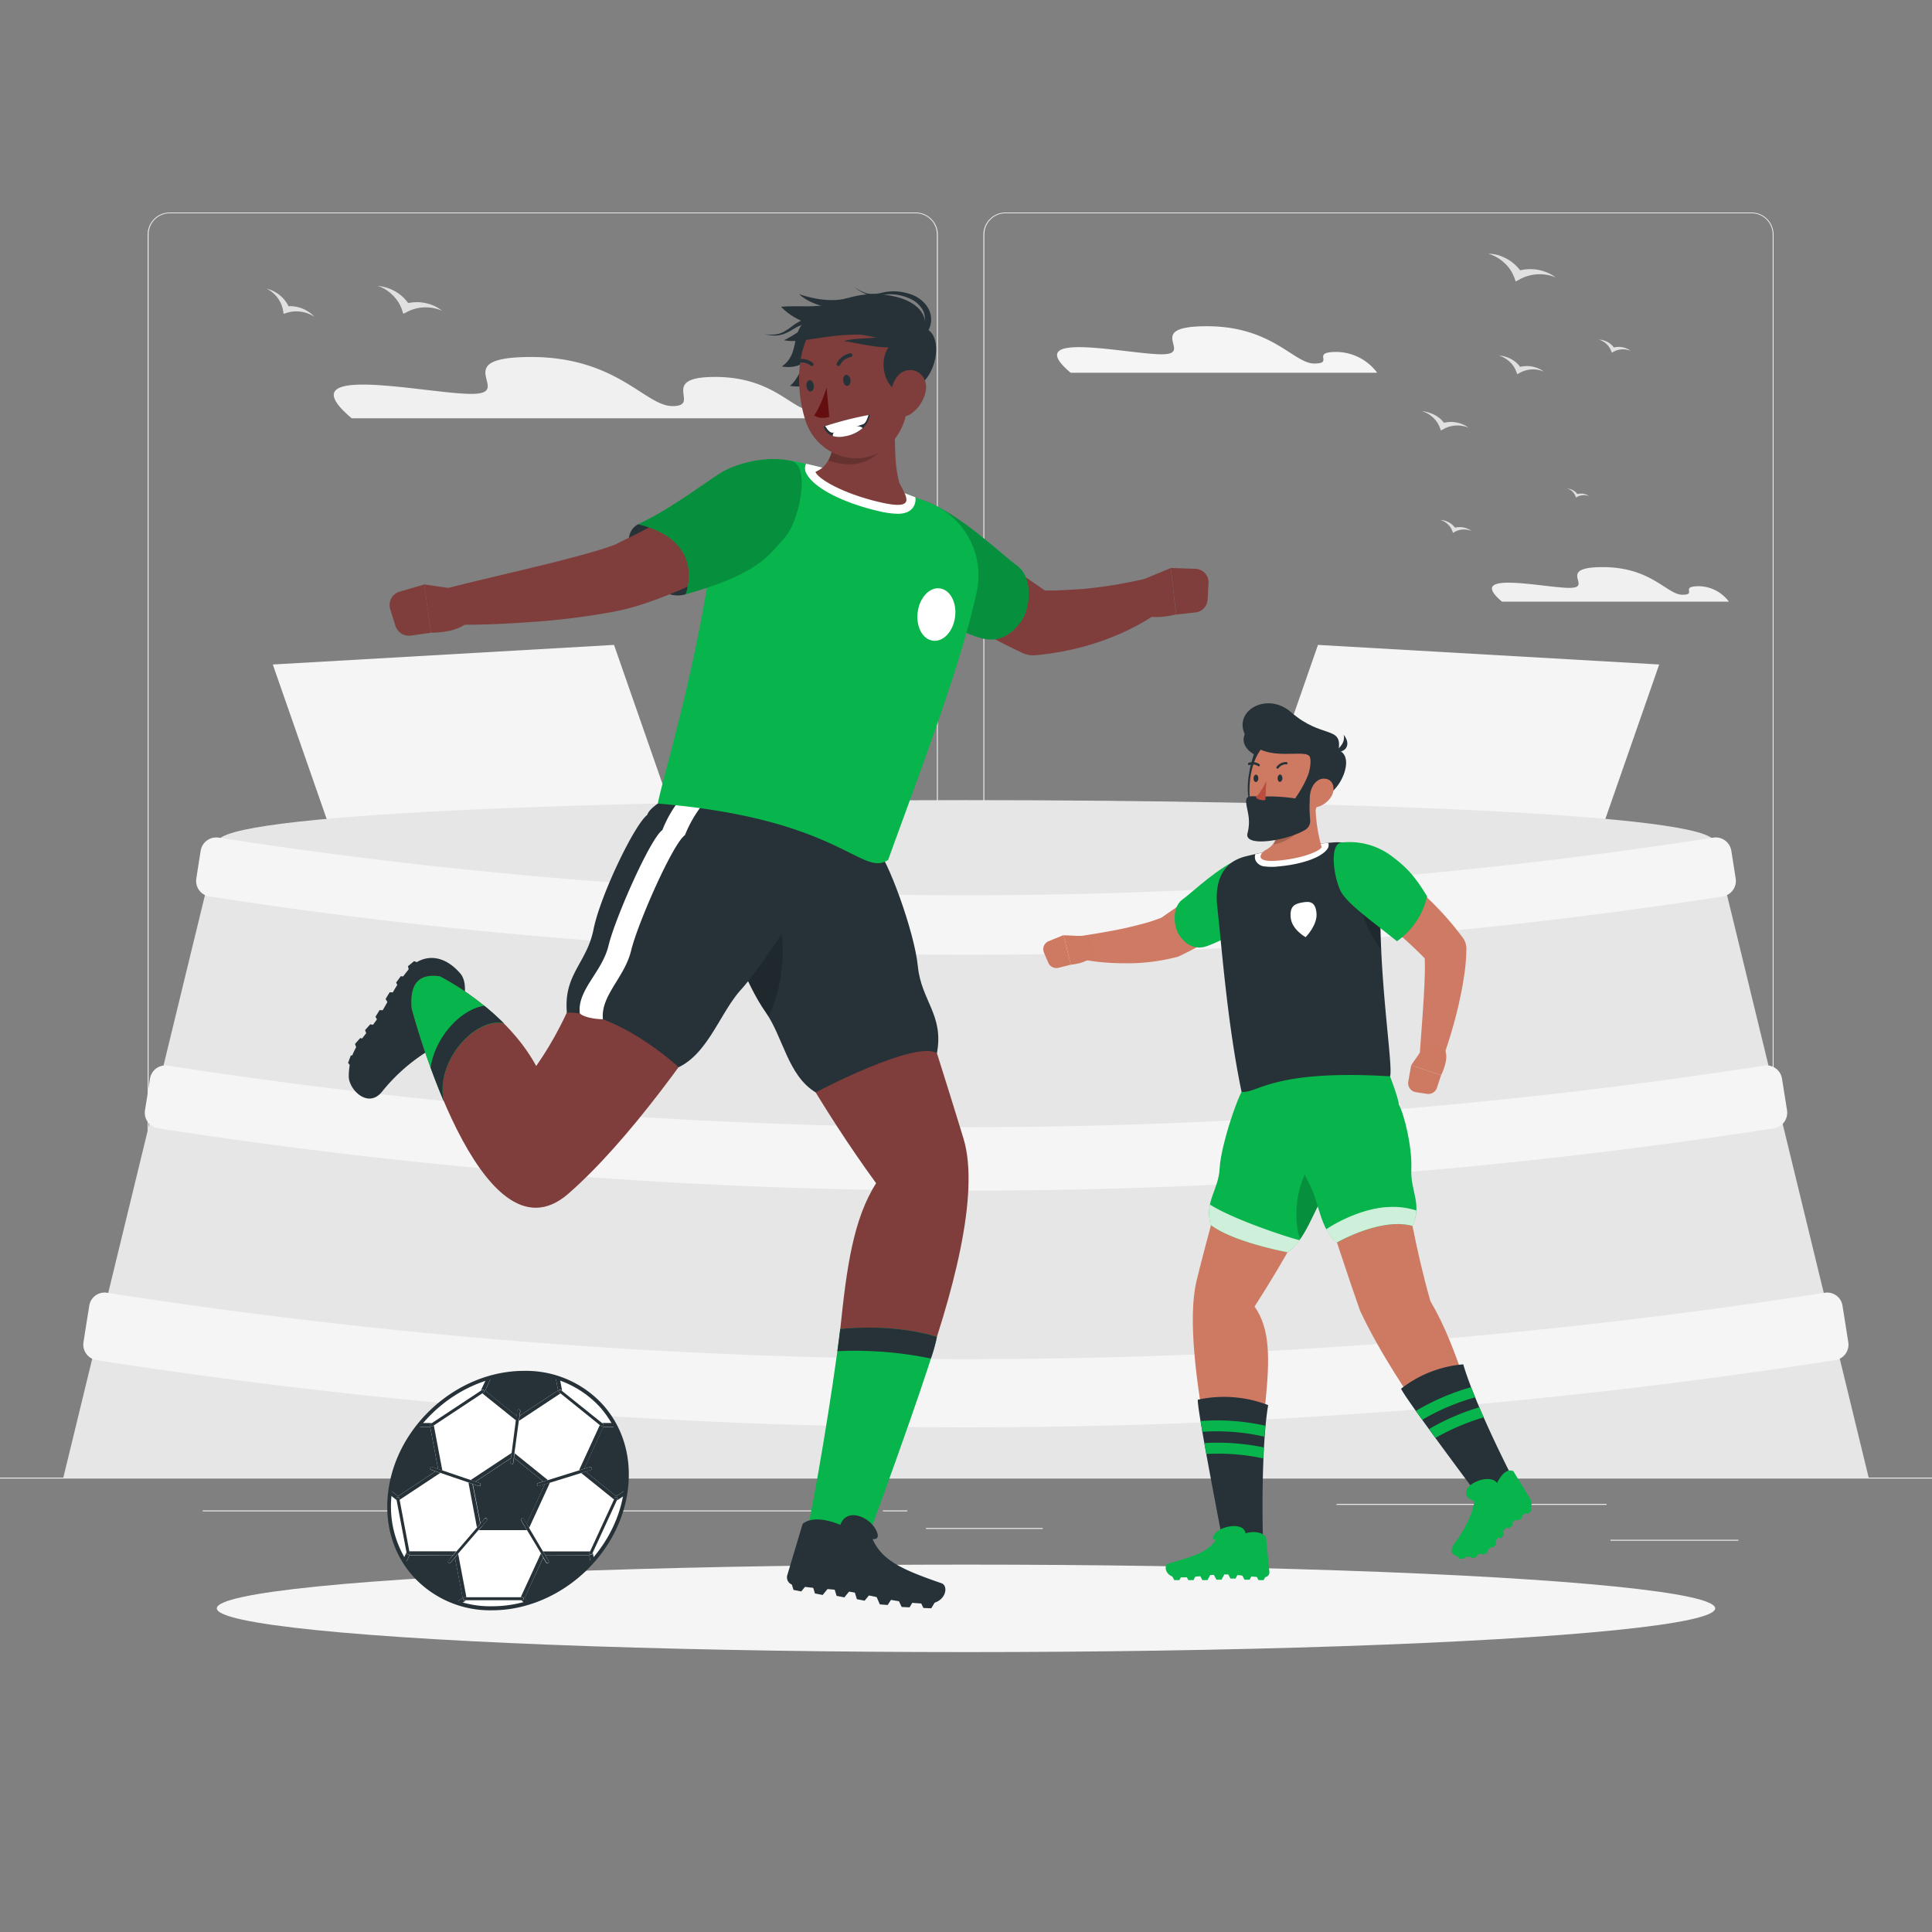 <svg xmlns="http://www.w3.org/2000/svg" viewBox="0 0 500 500">
    <rect x="0" y="0" width="500" height="500" fill="#808080" stroke="none"/>
    <g id="freepik--background-complete--inject-100">
        <rect y="382.4" width="500" height="0.25" style="fill:#ebebeb"></rect>
        <rect x="416.78" y="398.49" width="33.12" height="0.25" style="fill:#ebebeb"></rect>
        <rect x="239.64" y="395.44" width="30.22" height="0.25" style="fill:#ebebeb"></rect>
        <rect x="345.89" y="389.21" width="69.89" height="0.25" style="fill:#ebebeb"></rect>
        <rect x="52.46" y="390.89" width="167.14" height="0.25" style="fill:#ebebeb"></rect>
        <rect x="228.5" y="390.89" width="6.33" height="0.25" style="fill:#ebebeb"></rect>
        <path d="M237,337.8H43.91a5.71,5.71,0,0,1-5.7-5.71V60.66A5.71,5.71,0,0,1,43.91,55H237a5.71,5.71,0,0,1,5.71,5.71V332.09A5.71,5.71,0,0,1,237,337.8ZM43.91,55.2a5.46,5.46,0,0,0-5.45,5.46V332.09a5.46,5.46,0,0,0,5.45,5.46H237a5.47,5.47,0,0,0,5.46-5.46V60.66A5.47,5.47,0,0,0,237,55.2Z"
              style="fill:#ebebeb"></path>
        <path d="M453.31,337.8H260.21a5.72,5.72,0,0,1-5.71-5.71V60.66A5.72,5.72,0,0,1,260.21,55h193.1A5.71,5.71,0,0,1,459,60.66V332.09A5.71,5.71,0,0,1,453.31,337.8ZM260.21,55.2a5.47,5.47,0,0,0-5.46,5.46V332.09a5.47,5.47,0,0,0,5.46,5.46h193.1a5.47,5.47,0,0,0,5.46-5.46V60.66a5.47,5.47,0,0,0-5.46-5.46Z"
              style="fill:#ebebeb"></path>
        <path d="M388.72,155.71h58.72a9.85,9.85,0,0,0-7.77-4c-5.09,0-.32,2.21-4.27,2.21s-8-7.15-20.57-7.15-2.16,5.37-8.66,5.37S378.88,147.41,388.72,155.71Z"
              style="fill:#f0f0f0"></path>
        <path d="M277.08,96.46h79.33a13.34,13.34,0,0,0-10.5-5.38c-6.88,0-.43,3-5.77,3s-10.84-9.65-27.79-9.65-2.92,7.26-11.7,7.26S263.78,85.24,277.08,96.46Z"
              style="fill:#f5f5f5"></path>
        <path d="M214.85,103.48c-6.11,0-.38,2.64-5.11,2.64s-9.63-8.57-24.68-8.57c-14.8,0-3.63,7.29-10.65,7.54H174c-7,0-14.27-12.7-36.58-12.7s-3.85,9.55-15.4,9.55-48.53-8.45-31,6.31H224.18A11.84,11.84,0,0,0,214.85,103.48Z"
              style="fill:#f0f0f0"></path>
        <path d="M100.16,74.48a11.45,11.45,0,0,1,2.25,1,11.18,11.18,0,0,1,2,1.52,12,12,0,0,1,1.22,1.43,12.69,12.69,0,0,1,1.92-.22,10.76,10.76,0,0,1,2.55.22,11.46,11.46,0,0,1,2.34.77,10,10,0,0,1,2,1.25,9.49,9.49,0,0,0-2.25-.71,10.82,10.82,0,0,0-2.34-.19,10.42,10.42,0,0,0-4.48,1.16l-1,.5-.33-1a9.49,9.49,0,0,0-2.41-3.8A10.08,10.08,0,0,0,99.91,75a9.45,9.45,0,0,0-2.14-1A10.31,10.31,0,0,1,100.16,74.48Z"
              style="fill:#e0e0e0"></path>
        <path d="M70.85,75.39a9.29,9.29,0,0,1,1.64,1.08,8.82,8.82,0,0,1,1.39,1.47,8.35,8.35,0,0,1,.78,1.29,9.81,9.81,0,0,1,1.54.08,9.06,9.06,0,0,1,2,.52,8.78,8.78,0,0,1,1.74.93A7.36,7.36,0,0,1,81.37,82a7.65,7.65,0,0,0-1.68-.87,8.9,8.9,0,0,0-1.81-.46,8.14,8.14,0,0,0-3.67.3l-.81.26-.14-.82a7.56,7.56,0,0,0-1.41-3.31,7.65,7.65,0,0,0-1.26-1.35A7.39,7.39,0,0,0,69,74.71,8.3,8.3,0,0,1,70.85,75.39Z"
              style="fill:#e0e0e0"></path>
        <path d="M387.62,66A11.93,11.93,0,0,1,390,67a10.64,10.64,0,0,1,2.11,1.52,10.5,10.5,0,0,1,1.29,1.44,12.28,12.28,0,0,1,2-.29,11.46,11.46,0,0,1,2.63.16,11.58,11.58,0,0,1,2.43.73,9.91,9.91,0,0,1,2.15,1.23,10.09,10.09,0,0,0-2.34-.67,11.47,11.47,0,0,0-2.41-.13,10.68,10.68,0,0,0-4.59,1.32l-1,.54-.37-1A9.74,9.74,0,0,0,389.3,68a10.74,10.74,0,0,0-1.92-1.4,9.57,9.57,0,0,0-2.23-.94A9.88,9.88,0,0,1,387.62,66Z"
              style="fill:#e0e0e0"></path>
        <path d="M389.55,92.3a8.13,8.13,0,0,1,1.56.64,7.28,7.28,0,0,1,1.41,1,6.7,6.7,0,0,1,.87,1,7.64,7.64,0,0,1,1.32-.19,7.4,7.4,0,0,1,1.77.1,8,8,0,0,1,1.62.49,6.21,6.21,0,0,1,1.44.83A6.62,6.62,0,0,0,398,95.7a7.24,7.24,0,0,0-4.69.79l-.65.36-.25-.67a6.51,6.51,0,0,0-1.72-2.58,7.06,7.06,0,0,0-1.29-.93,6.38,6.38,0,0,0-1.49-.64A7.28,7.28,0,0,1,389.55,92.3Z"
              style="fill:#e0e0e0"></path>
        <path d="M414.94,88.07a5.87,5.87,0,0,1,1.11.45,4.91,4.91,0,0,1,1,.72,4.47,4.47,0,0,1,.62.68,6,6,0,0,1,.93-.14,5.72,5.72,0,0,1,1.25.08,5.1,5.1,0,0,1,1.15.35,4.21,4.21,0,0,1,1,.58,4.32,4.32,0,0,0-1.1-.32,5.45,5.45,0,0,0-1.14-.06,5.09,5.09,0,0,0-2.17.62l-.46.25-.18-.47a4.73,4.73,0,0,0-2.13-2.48,4.27,4.27,0,0,0-1.05-.45A4.61,4.61,0,0,1,414.94,88.07Z"
              style="fill:#e0e0e0"></path>
        <path d="M369.7,106.75a8.1,8.1,0,0,1,1.62.66,7.82,7.82,0,0,1,1.46,1,7.14,7.14,0,0,1,.9,1,9.43,9.43,0,0,1,1.37-.2,7.9,7.9,0,0,1,1.83.12,7.25,7.25,0,0,1,1.68.5,7,7,0,0,1,1.49.85,7.12,7.12,0,0,0-1.62-.46,7.8,7.8,0,0,0-1.67-.09,7.36,7.36,0,0,0-3.18.92l-.68.36-.25-.69a6.81,6.81,0,0,0-1.79-2.67,7.08,7.08,0,0,0-1.33-1,6.89,6.89,0,0,0-1.55-.66A7.72,7.72,0,0,1,369.7,106.75Z"
              style="fill:#e0e0e0"></path>
        <path d="M373.87,134.75a5.08,5.08,0,0,1,1.09.44,5.35,5.35,0,0,1,1,.7,6.49,6.49,0,0,1,.6.67,4.75,4.75,0,0,1,.91-.13,4.92,4.92,0,0,1,1.22.07,5.12,5.12,0,0,1,1.13.34,4.47,4.47,0,0,1,1,.57,4.67,4.67,0,0,0-1.09-.31,5.23,5.23,0,0,0-1.12-.06,4.94,4.94,0,0,0-2.12.61l-.45.25-.18-.47a4.44,4.44,0,0,0-1.19-1.78,4.72,4.72,0,0,0-.89-.65,4.78,4.78,0,0,0-1-.44A4.53,4.53,0,0,1,373.87,134.75Z"
              style="fill:#e0e0e0"></path>
        <path d="M406.35,126.58a3.88,3.88,0,0,1,.77.31,4,4,0,0,1,.69.5,3.8,3.8,0,0,1,.42.47,3.76,3.76,0,0,1,.65-.09,3.47,3.47,0,0,1,.86,0,3.53,3.53,0,0,1,.8.24,3.81,3.81,0,0,1,.71.4,3.5,3.5,0,0,0-1.56-.26,3.6,3.6,0,0,0-1.51.43l-.32.18-.12-.33a3.14,3.14,0,0,0-.84-1.26,3.18,3.18,0,0,0-.63-.46,3.14,3.14,0,0,0-.73-.31A3.8,3.8,0,0,1,406.35,126.58Z"
              style="fill:#e0e0e0"></path>
        <polygon points="174.78 212.43 86.47 217.49 70.6 171.97 158.91 166.9 174.78 212.43"
                 style="fill:#f5f5f5"></polygon>
        <polygon points="325.22 212.43 413.53 217.49 429.4 171.97 341.09 166.9 325.22 212.43"
                 style="fill:#f5f5f5"></polygon>
        <path d="M483.61,382.4H16.39l40-164.52c0-14.41,387.22-14.41,387.22,0Z" style="fill:#e6e6e6"></path>
        <path d="M475,352A1463.68,1463.68,0,0,1,25,352a4.07,4.07,0,0,1-3.39-4.66q.73-4.69,1.49-9.4a4,4,0,0,1,4.63-3.37,1446.45,1446.45,0,0,0,444.48,0,4,4,0,0,1,4.63,3.37c.5,3.13,1,6.27,1.49,9.4A4.07,4.07,0,0,1,475,352Z"
              style="fill:#f5f5f5"></path>
        <path d="M459.09,292a1362.43,1362.43,0,0,1-418.18,0,4.07,4.07,0,0,1-3.39-4.66q.66-4.1,1.3-8.19a4.05,4.05,0,0,1,4.64-3.37,1346.28,1346.28,0,0,0,413.08,0,4.05,4.05,0,0,1,4.64,3.37q.65,4.09,1.3,8.19A4.07,4.07,0,0,1,459.09,292Z"
              style="fill:#f5f5f5"></path>
        <path d="M445.8,232a1277.22,1277.22,0,0,1-391.6,0,4.06,4.06,0,0,1-3.39-4.66q.55-3.6,1.13-7.18a4.07,4.07,0,0,1,4.64-3.38,1261.4,1261.4,0,0,0,386.84,0,4.07,4.07,0,0,1,4.64,3.38q.57,3.59,1.13,7.18A4.06,4.06,0,0,1,445.8,232Z"
              style="fill:#f5f5f5"></path>
    </g>
    <g id="freepik--Shadow--inject-100">
        <ellipse id="freepik--path--inject-100" cx="250" cy="416.24" rx="193.89" ry="11.32"
                 style="fill:#f5f5f5"></ellipse>
    </g>
    <g id="freepik--character-1--inject-100">
        <path d="M226.74,306.22c-28.55-39.22-48.12-85.38-49.47-99.34l47.85,11.59s15.76,48.37,24.22,76.14c8.81,28.87-29.13,106.71-29.13,106.71l-11.59-1.2C219.94,356.4,214.9,324.79,226.74,306.22Z"
              style="fill:#7f3e3b"></path>
        <path d="M208.85,396.23c1.85-7.8,6.5-35.12,8.61-52.29,15.36-1.46,25,2.05,25,2.05,0,2.54-12.65,38.12-20.55,59.22Z"
              style="fill:#08B44C"></path>
        <path d="M217.46,343.94c-.22,1.81-.47,3.73-.75,5.74a98.07,98.07,0,0,1,24.2,1.9,36.47,36.47,0,0,0,1.54-5.59S232.82,342.48,217.46,343.94Z"
              style="fill:#263238"></path>
        <path d="M222.61,214.82s3.67,2.54,4,4.38c3.11,2.92,10.06,22,10.93,30.88s6.81,12.67,4.93,22.47c-5.63-3.43-31.38,10.16-31.38,10.16-7.22-4.38-8.38-14.3-13-20.84-4.91-6.94-10.18-21-12.67-29.22C182.79,224,181.64,218,181.64,218Z"
              style="fill:#263238"></path>
        <path d="M198.73,230.09c-3.29-5.72-11.58-6.6-14.77-2.48q.63,2.32,1.46,5c2.5,8.19,7.76,22.29,12.67,29.24.28.39.55.8.81,1.22C203.46,253.89,204.15,239.53,198.73,230.09Z"
              style="opacity:0.2"></path>
        <path d="M243.68,409.75c-9.65-3.35-15.37-5.7-17.86-11.45,0,0,2.55.45.66-2.75s-7.46-5.32-9-.91c0,0-6.46-3-9.76-.25l-4,13.36a2,2,0,0,0,1.51,2.42c5.95,1.15,9.53.84,15.29,1.87,6.75,1.2,11.32,2.74,19.35,3C244.74,415.16,245.68,410.45,243.68,409.75Z"
              style="fill:#263238"></path>
        <polygon points="218.52 413.4 216.51 413.01 215.59 410 220.5 410.96 218.52 413.4"
                 style="fill:#263238"></polygon>
        <polygon points="223.76 414.26 221.76 413.87 220.83 410.86 225.75 411.82 223.76 414.26"
                 style="fill:#263238"></polygon>
        <polygon points="229.73 415.37 227.7 415.21 226.44 412.32 231.44 412.72 229.73 415.37"
                 style="fill:#263238"></polygon>
        <polygon points="235.4 415.98 233.36 415.89 232 413.05 237.01 413.27 235.4 415.98"
                 style="fill:#263238"></polygon>
        <polygon points="241.01 416.23 238.97 416.14 237.62 413.3 242.62 413.52 241.01 416.23"
                 style="fill:#263238"></polygon>
        <polygon points="207.37 411.86 205.36 411.47 204.43 408.46 209.35 409.42 207.37 411.86"
                 style="fill:#263238"></polygon>
        <polygon points="212.91 412.78 210.91 412.39 209.98 409.37 214.9 410.33 212.91 412.78"
                 style="fill:#263238"></polygon>
        <path d="M248.64,138.45c2,1.16,4,2.41,6,3.67s3.95,2.53,5.88,3.85l2.91,2,2.87,2,5.55,3.85-4.32-1.06c2.33,0,4.68.15,7.05,0s4.76-.22,7.16-.48,4.8-.58,7.22-1c1.2-.21,2.41-.43,3.61-.67l3.44-.73.67-.14a4.65,4.65,0,0,1,3.65,8.34l-1,.7-.91.63c-.62.41-1.22.78-1.84,1.16-1.24.73-2.49,1.43-3.77,2.06a65.52,65.52,0,0,1-7.91,3.34,68.61,68.61,0,0,1-8.32,2.3,73,73,0,0,1-8.63,1.31,6.48,6.48,0,0,1-3.34-.59l-1-.48c-2.39-1.14-4.49-2.19-6.62-3.35s-4.2-2.26-6.26-3.44-4.1-2.39-6.13-3.62-4-2.5-6-3.85a9.36,9.36,0,0,1,9.94-15.84Z"
              style="fill:#7f3e3b"></path>
        <path d="M239.24,129.61c8.93,3.12,20.32,14.19,23.75,16.59,4.56,3.18,3.68,11.13,1.3,14.57-1.86,2.7-5.16,5.58-9.84,4.51s-11.6-5-11.6-5S228.36,125.22,239.24,129.61Z"
              style="fill:#08B44C"></path>
        <path d="M239.24,129.61c8.93,3.12,20.32,14.19,23.75,16.59,4.56,3.18,3.68,11.13,1.3,14.57-1.86,2.7-5.16,5.58-9.84,4.51s-11.6-5-11.6-5S228.36,125.22,239.24,129.61Z"
              style="opacity:0.2"></path>
        <path d="M293.66,150.87,303,147,304.36,159s-8.89,2.51-11-2Z" style="fill:#7f3e3b"></path>
        <path d="M312.77,150.88l-.24,4.31a3.51,3.51,0,0,1-3.13,3.3l-5,.55L303,147l6.37.21A3.51,3.51,0,0,1,312.77,150.88Z"
              style="fill:#7f3e3b"></path>
        <path d="M119.11,251.91c-5.28-6.06-10.8-4.19-13.28-1.13-3.82,4.69-4.36,6.7-7.41,11.7-3.57,5.85-8.12,8.06-8.16,16.1,0,3.38,5,8.47,8.63,3.92a46.64,46.64,0,0,1,12.94-11.14c3.71-.25,8.85-1.42,5.62-4.8C117.45,266.56,122.61,256,119.11,251.91Z"
              style="fill:#263238"></path>
        <polygon points="105.59 250.05 107.16 248.74 110.08 249.92 106.23 253.13 105.59 250.05"
                 style="fill:#263238"></polygon>
        <polygon points="102.52 254.28 103.73 252.63 106.85 253.07 103.89 257.12 102.52 254.28"
                 style="fill:#263238"></polygon>
        <polygon points="99.79 258.53 100.86 256.79 104 256.96 101.4 261.25 99.79 258.53"
                 style="fill:#263238"></polygon>
        <polygon points="97.17 263.15 98.23 261.41 101.37 261.58 98.77 265.87 97.17 263.15"
                 style="fill:#263238"></polygon>
        <polygon points="94.48 266.59 95.84 265.07 98.9 265.81 95.57 269.55 94.48 266.59"
                 style="fill:#263238"></polygon>
        <polygon points="91.87 270.18 93.22 268.65 96.29 269.38 92.96 273.13 91.87 270.18"
                 style="fill:#263238"></polygon>
        <polygon points="90.08 275.09 90.78 273.17 93.9 272.73 92.19 277.43 90.08 275.09"
                 style="fill:#263238"></polygon>
        <path d="M138.77,275.88c18.84-26.85,16.39-57.41,34.67-69l41.91,6.54s-37.29,68.44-68.25,95.5C124.37,328.79,106.54,261,106.54,261c-.6-6.8,2.21-9.08,7.31-8.33C113.85,252.68,130.71,261,138.77,275.88Z"
              style="fill:#7f3e3b"></path>
        <path d="M113.85,252.68c-5.1-.75-7.91,1.53-7.31,8.33A195.94,195.94,0,0,0,114.85,285c-2.22-10.12,7.86-21.63,15.5-20.16A69.6,69.6,0,0,0,113.85,252.68Z"
              style="fill:#08B44C"></path>
        <path d="M125.34,260.29c-6.15.91-12.77,8.18-13.9,16,1,2.75,2.14,5.69,3.4,8.66-2.21-10.11,7.87-21.63,15.51-20.16A65.32,65.32,0,0,0,125.34,260.29Z"
              style="fill:#263238"></path>
        <path d="M171.94,206.88s-3.9,2.17-4.42,4c-3.38,2.61-12.18,20.92-13.92,29.66s-7.79,11.59-6.89,21.54c13.13-.47,28.94,14.11,28.94,14.11,7.61-3.65,10.73-14.06,16.06-20s13.21-18.33,17.95-26a44.93,44.93,0,0,0,5.86-15.45Z"
              style="fill:#263238"></path>
        <path d="M175.84,207.07a30.73,30.73,0,0,0-4.42,7.75c-3.12,2.15-12.23,22.82-13.92,29.84s-8.11,11.44-7.46,17.56c.67.85,3.45,1.55,6,1.55-.65-6.11,5.61-10.76,7.3-17.78s10.79-27.69,13.92-29.85a32,32,0,0,1,4.42-7.74Z"
              style="fill:#fff"></path>
        <path d="M185.33,134.71c-3.57,33.73-13.82,66.39-15.09,73.25,47.35,3.9,52.72,19.16,59.61,14.59,9.41-26,18.88-50.7,22.92-69.39a20.2,20.2,0,0,0-11.94-22.89,207.32,207.32,0,0,0-34.64-10.77A17.36,17.36,0,0,0,185.33,134.71Z"
              style="fill:#08B44C"></path>
        <path d="M236.9,128.69A211.5,211.5,0,0,0,208.61,120a2.75,2.75,0,0,0,.18,2.71c2.29,4,10.22,7.6,18.33,9.5a24.19,24.19,0,0,0,5.2.76c2,0,3.37-.63,4.12-1.86A3.72,3.72,0,0,0,236.9,128.69Z"
              style="fill:#fff"></path>
        <path d="M216,103.29l15.07,3.19c1,7.68,0,12.4,1.72,18.59,1.86,3.57,4.5,7.14-5.13,4.89-10-2.33-16.16-6.24-16.62-7.85C217,119.69,216,110.71,216,103.29Z"
              style="fill:#7f3e3b"></path>
        <path d="M215.79,114.3a13.19,13.19,0,0,1-1.44,4.85c7.66,2.7,12.56-.39,15.44-4.78A53.2,53.2,0,0,0,215.79,114.3Z"
              style="opacity:0.2"></path>
        <path d="M209.34,82.4c-5.11,3.19-2,9-7,12.43a8.2,8.2,0,0,0,5.72-.92s-1.62,4.54-3.64,5.94c5.33.89,11.18-1.65,11.64-4.09S215.26,78.69,209.34,82.4Z"
              style="fill:#263238"></path>
        <path d="M234.78,92.81c.3,9.92,1,15.71-3.54,21.19-6.81,8.24-19.43,4.74-22.7-4.91-2.94-8.69-2.94-23.45,6.37-28.18A13.68,13.68,0,0,1,234.78,92.81Z"
              style="fill:#7f3e3b"></path>
        <path d="M232.9,101.76c-4.78-2.24-5.37-9.44-2.49-12.44-2.93-4.19-20.44-1.62-28.29-9.93,4.39-.41,9.07.42,13.07-.9s8.52-3.18,15.22-2c7.68,1.36,9.9,5.76,8.59,8.44C244.85,85.81,242.9,101.08,232.9,101.76Z"
              style="fill:#263238"></path>
        <path d="M213.15,110.43s3-1.26,12-3.1c-.48,2.46-2,4.7-6.56,5.6S213.15,110.43,213.15,110.43Z"
              style="fill:#263238"></path>
        <path d="M220.46,110.42a27.18,27.18,0,0,0-4.09,1.07,1.36,1.36,0,0,0-.85,1.35,5.84,5.84,0,0,0,3,.09,9.36,9.36,0,0,0,4.71-2.11C223,110.32,221.74,110.17,220.46,110.42Z"
              style="fill:#fff"></path>
        <path d="M213.54,110.28c.37.43,1,1.74,2,1.71a58.61,58.61,0,0,0,7.78-2.18c.79-.28,1.15-1.54,1.45-2.4A89.5,89.5,0,0,0,213.54,110.28Z"
              style="fill:#fff"></path>
        <path d="M239.61,101a9.32,9.32,0,0,1-3.83,6.08c-2.72,1.89-5.18-.27-5.35-3.39-.16-2.81,1.06-7.18,4.24-7.82S240.08,98,239.61,101Z"
              style="fill:#7f3e3b"></path>
        <path d="M220.12,98.33c.08.81-.29,1.49-.82,1.54s-1-.58-1.08-1.38S218.51,97,219,97,220.05,97.53,220.12,98.33Z"
              style="fill:#263238"></path>
        <path d="M210.61,99.77c.08.81-.29,1.49-.82,1.54s-1-.57-1.08-1.38.29-1.49.82-1.53S210.54,99,210.61,99.77Z"
              style="fill:#263238"></path>
        <path d="M213.92,100.29s-1.4,4.78-3.21,7.19c1.54,1.21,3.91.4,3.91.4Z" style="fill:#630f0f"></path>
        <path d="M220.57,92.05a.4.4,0,0,0,0-.24.47.47,0,0,0-.56-.37,4.75,4.75,0,0,0-3.46,2.62.48.48,0,0,0,.26.62.49.49,0,0,0,.62-.27h0a3.82,3.82,0,0,1,2.76-2A.46.46,0,0,0,220.57,92.05Z"
              style="fill:#263238"></path>
        <path d="M205.93,93.86a.47.47,0,0,0,.43.1,3.71,3.71,0,0,1,3.36.63.48.48,0,0,0,.67,0,.48.48,0,0,0,0-.67,4.66,4.66,0,0,0-4.23-.84.47.47,0,0,0-.33.58A.42.42,0,0,0,205.93,93.86Z"
              style="fill:#263238"></path>
        <path d="M165.15,135.66c-7.39,4,3.41,20.89,12.29,18.15C183.52,149.58,186.06,135,165.15,135.66Z"
              style="fill:#263238"></path>
        <path d="M199.5,140l-2.37,1.54L194.8,143q-2.34,1.4-4.71,2.73c-3.19,1.75-6.42,3.41-9.74,5s-6.73,3-10.23,4.31c-.9.32-1.73.64-2.68.95l-2.84.93-3,.8c-1,.23-1.87.41-2.82.6A186.67,186.67,0,0,1,137.19,161c-7.11.52-14.17.79-21.33.65a4.67,4.67,0,0,1-1.08-9.19h.06c6.74-1.74,13.56-3.33,20.28-4.93,3.36-.83,6.71-1.59,10-2.46s6.57-1.69,9.67-2.65l2.26-.72,2-.7,2-1c.68-.31,1.45-.71,2.16-1.06,2.94-1.42,5.85-3,8.78-4.6s5.84-3.28,8.74-5l8.61-5.05.26-.15A9.35,9.35,0,0,1,199.5,140Z"
              style="fill:#7f3e3b"></path>
        <path d="M120.21,152.78l-10.41-1.53,1.74,12.49s9.59.24,10.54-4.83Z" style="fill:#7f3e3b"></path>
        <path d="M101,157.7l1.34,4.28a3.66,3.66,0,0,0,4,2.51l5.21-.75-1.74-12.49-6.36,1.86A3.63,3.63,0,0,0,101,157.7Z"
              style="fill:#7f3e3b"></path>
        <path d="M204.67,119.25c-6.74-1.47-14,.9-17.18,2.56s-13.27,9.66-22.34,13.85c15.8,3.9,13.46,15,12.29,18.15C197,148.34,199.2,143.28,203,139.24S210,120.4,204.67,119.25Z"
              style="fill:#08B44C"></path>
        <path d="M204.67,119.25c-6.74-1.47-14,.9-17.18,2.56s-13.27,9.66-22.34,13.85c15.8,3.9,13.46,15,12.29,18.15C197,148.34,199.2,143.28,203,139.24S210,120.4,204.67,119.25Z"
              style="opacity:0.2"></path>
        <path d="M247.17,159.67c-.49,3.74-3,6.49-5.72,6.14s-4.44-3.67-3.95-7.41,3.05-6.49,5.73-6.13S247.66,155.93,247.17,159.67Z"
              style="fill:#fff"></path>
        <path d="M222.64,86.59c-9.49-.1-15.16,2.39-19.74,1.46,5.43-2.63,7.2-5.72,11.45-6.3S222.64,86.59,222.64,86.59Z"
              style="fill:#263238"></path>
        <path d="M232.21,86.16c-3,1.79-10.28,1-13.75,2.09,5.21.9,11.6,2.53,14.47,1.06S232.21,86.16,232.21,86.16Z"
              style="fill:#263238"></path>
        <path d="M233.76,87.27a12.9,12.9,0,0,0,3.46-1.22,4.46,4.46,0,0,0,1.95-2.6,4.32,4.32,0,0,0-.4-3.29,6.85,6.85,0,0,0-2.59-2.53,12.38,12.38,0,0,0-7.52-1.36,10.08,10.08,0,0,1-4.06,0,10.49,10.49,0,0,1-3.51-2A10.32,10.32,0,0,0,224.67,76a9.58,9.58,0,0,0,3.92-.33,13.18,13.18,0,0,1,8.14.91A8.22,8.22,0,0,1,240,79.41a5.91,5.91,0,0,1,.86,4.44,6.42,6.42,0,0,1-2.5,3.89,14.74,14.74,0,0,1-4,1.78,1.17,1.17,0,0,1-.75-2.22l.09,0Z"
              style="fill:#263238"></path>
        <path d="M217.4,85.7A4.93,4.93,0,0,0,216,84a5.67,5.67,0,0,0-2.23-.85,11.49,11.49,0,0,0-5.22.58A14.67,14.67,0,0,0,206,84.78c-.79.44-1.61,1-2.49,1.37a6.92,6.92,0,0,1-2.81.69,12,12,0,0,1-2.82-.35,11.42,11.42,0,0,0,2.8.06,6.36,6.36,0,0,0,2.56-.92c.8-.46,1.5-1,2.3-1.6a15.87,15.87,0,0,1,2.55-1.41,13,13,0,0,1,5.83-1.23,7.35,7.35,0,0,1,3.11.84,7.25,7.25,0,0,1,2.43,2.31,1.18,1.18,0,0,1-2,1.3.31.31,0,0,1,0-.1Z"
              style="fill:#263238"></path>
        <path d="M206.8,76.12s3.27,3.36,9.73,3.6l2.86-2.58C213.77,78.77,206.8,76.12,206.8,76.12Z"
              style="fill:#263238"></path>
    </g>
    <g id="freepik--character-2--inject-100">
        <path d="M324.68,338.14c17-26.37,29.08-54.38,30.73-63.3l-31.48,4.77s-9.81,33.62-14.26,51.86c-4.63,19,8.81,68,8.81,68L326,400C323.55,370.87,333,349.7,324.68,338.14Z"
              style="fill:#ce7a63"></path>
        <path d="M327,402c-.33-5.17-.67-27.32,1.2-38.36A31.77,31.77,0,0,0,310,362.24c-.28,1.62,4.24,25.22,7,39.53Z"
              style="fill:#263238"></path>
        <path d="M302.37,404.66c6.33-1.88,10-2.76,12.28-6.1,0,0-1.67,0-.07-1.83s7.33-2.9,7.77.09c0,0,3.54-1.17,5.3,1l.87,9a1.25,1.25,0,0,1-1.25,1.34c-3.92,0-6.15-.64-9.94-.7-4.43-.07-7.46.85-12.66.77C301.53,408.13,301.05,405.06,302.37,404.66Z"
              style="fill:#08B44C"></path>
        <polygon points="325.71 408.93 327.03 408.93 327.99 407.13 324.75 407.13 325.71 408.93"
                 style="fill:#08B44C"></polygon>
        <polygon points="322.08 408.82 323.4 408.82 324.36 407.02 321.12 407.02 322.08 408.82"
                 style="fill:#08B44C"></polygon>
        <polygon points="318.44 408.53 319.76 408.53 320.72 406.73 317.48 406.73 318.44 408.53"
                 style="fill:#08B44C"></polygon>
        <polygon points="314.81 408.82 316.13 408.82 317.09 407.02 313.85 407.02 314.81 408.82"
                 style="fill:#08B44C"></polygon>
        <polygon points="311.17 408.93 312.49 408.93 313.45 407.13 310.21 407.13 311.17 408.93"
                 style="fill:#08B44C"></polygon>
        <polygon points="307.54 408.93 308.86 408.93 309.82 407.13 306.58 407.13 307.54 408.93"
                 style="fill:#08B44C"></polygon>
        <polygon points="303.9 408.93 305.22 408.93 306.18 407.13 302.94 407.13 303.9 408.93"
                 style="fill:#08B44C"></polygon>
        <path d="M370.17,336.69c-7.77-27.51-7.8-47.63-12.62-56.28l-23.78,3s11.93,38.07,18.2,55.77c9.63,20.73,31.08,47.14,31.08,47.14l6.77-4.4C378.8,361.46,378.19,350.45,370.17,336.69Z"
              style="fill:#ce7a63"></path>
        <path d="M393.51,386.36c-2.42-4.29-11.86-23.07-14.82-33.27a30.17,30.17,0,0,0-16.08,6.29c.43,1.5,14,19.79,22.29,30.88Z"
              style="fill:#263238"></path>
        <path d="M376.51,399.34c2.11-2.9,4.5-7,5.07-10.85,0,0-2.68-.59-2.06-2.78s6.31-4.26,7.92-1.89c0,0,1.83-4.19,4.22-3.08l4.19,6.88c.7,1,1,2.84-1.17,4.14a24.35,24.35,0,0,0-5.23,4c-2.92,3-2.48,5.39-7.61,6.79C379,403.38,373.65,403.27,376.51,399.34Z"
              style="fill:#08B44C"></path>
        <polygon points="395.52 391.79 396.35 390.84 395.66 389.03 393.64 391.35 395.52 391.79"
                 style="fill:#08B44C"></polygon>
        <polygon points="392.71 393.54 393.83 392.99 393.9 391.06 391.14 392.41 392.71 393.54"
                 style="fill:#08B44C"></polygon>
        <polygon points="390.41 395.54 391.44 394.83 391.21 392.9 388.69 394.66 390.41 395.54"
                 style="fill:#08B44C"></polygon>
        <polygon points="388.51 398.05 389.23 397.03 388.37 395.3 386.59 397.81 388.51 398.05"
                 style="fill:#08B44C"></polygon>
        <polygon points="386.44 400.48 387.28 399.54 386.61 397.73 384.56 400.02 386.44 400.48"
                 style="fill:#08B44C"></polygon>
        <polygon points="383.78 402.36 384.92 401.85 385.06 399.92 382.25 401.17 383.78 402.36"
                 style="fill:#08B44C"></polygon>
        <polygon points="380.88 403.27 382.1 403 382.62 401.14 379.62 401.81 380.88 403.27"
                 style="fill:#08B44C"></polygon>
        <polygon points="377.58 403.39 378.83 403.42 379.78 401.74 376.71 401.66 377.58 403.39"
                 style="fill:#08B44C"></polygon>
        <path d="M325.76,277.41s-2.51,1.43-2.83,2.59c-2.17,1.71-7,16.53-7.28,22.29s-3.93,8.43-2.36,14.69c5.81,4.5,19.93,7.11,19.93,7.11,4.5-3.09,6.65-10.41,9.4-14.81,2.92-4.66,4.74-14.78,6.05-20.16,1.38-5.67,3.3-7.34,3.3-7.34Z"
              style="fill:#08B44C"></path>
        <path d="M344.57,295c-9.08,7-10.39,19.23-8.09,25.74,2.47-3.54,4.15-8.24,6.14-11.42,2.09-3.35,3.62-9.5,4.8-14.7Z"
              style="opacity:0.2"></path>
        <path d="M321.85,238c-1.27.88-2.57,1.69-3.87,2.49s-2.62,1.59-4,2.34-2.69,1.51-4.06,2.23-2.73,1.43-4.27,2.17l-.59.28a2.67,2.67,0,0,1-.33.12A51.51,51.51,0,0,1,292,249.3c-2.09,0-4.15-.05-6.21-.22a54,54,0,0,1-6.18-.87,3,3,0,0,1,.12-6l.17,0c1.8-.29,3.74-.58,5.59-.91s3.72-.67,5.54-1.07,3.59-.85,5.32-1.32,3.38-1.08,4.95-1.68l-.92.4,3.59-2.49q1.84-1.29,3.74-2.55c1.25-.85,2.53-1.67,3.8-2.49s2.57-1.62,3.88-2.37h0A6.05,6.05,0,0,1,321.85,238Z"
              style="fill:#cf7a64"></path>
        <path d="M321.46,222c-5.77,2-13.14,9.17-15.36,10.73-2.94,2.06-2.37,7.2-.84,9.42,1.21,1.75,3.34,3.61,6.37,2.92s15.54-7.46,15.54-7.46S328.5,219.19,321.46,222Z"
              style="fill:#08B44C"></path>
        <path d="M281.79,242.33l-6.54-.29,1.87,7.63s5.95-.46,6.22-3.67Z" style="fill:#ce7a63"></path>
        <path d="M270.2,246.6l1.1,2.56a2.29,2.29,0,0,0,2.64,1.31l3.18-.8L275.25,242l-3.83,1.56A2.26,2.26,0,0,0,270.2,246.6Z"
              style="fill:#ce7a63"></path>
        <path d="M359.21,277.12s2.9,7.49,2.78,8.7c1.39,2.38,3.51,11,3.26,16.77s2.88,8.93.3,14.69c-8.18-2.31-19.63,4.31-19.63,4.31-4.22-3.46-4.58-10.48-7-15.06s-5.87-13.62-6.86-19.38-1.46-9.09-1.46-9.09Z"
              style="fill:#08B44C"></path>
        <path d="M359.61,312.37c-5.49.12-12,2.87-16.39,5.76a11,11,0,0,0,2.69,3.47s11.47-6.64,19.64-4.32a11,11,0,0,0,1-4A19.46,19.46,0,0,0,359.61,312.37Z"
              style="fill:#fff;opacity:0.8"></path>
        <path d="M357.32,229.69c-.84,21.91,3.31,46,2.43,48.86-30.67-1.88-34.39,4.59-38.44,4-3.62-17.51-4.95-35.59-6.28-47.88-.68-6.25,1.09-11.39,7.18-13A134.45,134.45,0,0,1,345.38,218,11.22,11.22,0,0,1,357.32,229.69Z"
              style="fill:#263238"></path>
        <path d="M340.71,236.32c.29,3.12-2.82,6.22-2.82,6.22s-3.57-1.95-3.86-5.06,1.19-3.6,3-3.92S340.42,233.21,340.71,236.32Z"
              style="fill:#fff"></path>
        <path d="M357.32,229.68a11.25,11.25,0,0,0-3.09-8.2c-4.57,9.74-1.6,18,3.22,24.27C357.21,240.49,357.12,235,357.32,229.68Z"
              style="opacity:0.2"></path>
        <path d="M324.88,221.06a136,136,0,0,1,18.9-2.92,1.79,1.79,0,0,1-.37,1.72c-1.83,2.34-7.24,3.92-12.61,4.38a14.6,14.6,0,0,1-3.4,0,2.86,2.86,0,0,1-2.46-1.57A2.3,2.3,0,0,1,324.88,221.06Z"
              style="fill:#fff"></path>
        <path d="M340.51,205.67l-11,3.56c.32,5,2.61,8.27-2.07,10.83-1.14.62-3.13,3.22,3.24,2.67,6.61-.57,10.92-2.5,11.36-3.49A41.43,41.43,0,0,1,340.51,205.67Z"
              style="fill:#ce7a63"></path>
        <path d="M330,212.72c.41,2.34.74,4.22-.58,5.82,4.56-.64,8.22-4.17,8.57-7A10.37,10.37,0,0,0,330,212.72Z"
              style="opacity:0.2"></path>
        <path d="M322.46,189.35c-2.17,3.69,2.05,5.85,2.05,5.85s-2.93,8.08-.86,13.14c3.92-3.23,4.83-15,4.83-15Z"
              style="fill:#263238"></path>
        <path d="M342,200.35c-.73,6.38-.82,10.15-4.23,13.24-5.12,4.64-12.87,1.23-14.07-5.25-1.08-5.83.29-15.28,6.69-17.44A8.84,8.84,0,0,1,342,200.35Z"
              style="fill:#ce7a63"></path>
        <path d="M339,199c-.78,3.44-3.82,7.63-3.82,7.63a46.12,46.12,0,0,0-7.55-.51c-3.59.12-5.31-.7-5.12,1.55s1.29,4.26.34,8,10.36,1.85,14.95-.91a2.67,2.67,0,0,0,1.27-2.51c-.43-5.48,0-7.15,1.21-9.24A4.64,4.64,0,0,0,339,199Z"
              style="fill:#263238"></path>
        <path d="M327.73,202.12a18.61,18.61,0,0,1-2.73,4.3,3,3,0,0,0,2.47.62Z" style="fill:#ba4d3c"></path>
        <path d="M340.51,205.67c-3.49-3.23-.78-6.83-1.46-9.61s-11.56,1.85-16.23-4.88,4.82-12.55,11.3-6.87c8,7,13.38,3.38,12.28,9.85C351.72,196.06,345.1,208.59,340.51,205.67Z"
              style="fill:#263238"></path>
        <path d="M345.23,194.53s3.13-1.59,2.52-4.38C349.94,192.92,348,195.08,345.23,194.53Z"
              style="fill:#263238"></path>
        <path d="M344.62,206a6.07,6.07,0,0,1-3.67,2.84c-2.07.54-2.25-2-1.76-4,.44-1.76,1.83-3.61,3.9-3.29S345.58,204.26,344.62,206Z"
              style="fill:#ce7a63"></path>
        <path d="M331.88,201.44c0,.52-.33.93-.67.91s-.59-.46-.57-1,.33-.92.67-.9S331.9,200.92,331.88,201.44Z"
              style="fill:#263238"></path>
        <path d="M325.66,201.48c0,.52-.33.93-.67.91s-.59-.46-.57-1,.33-.93.67-.91S325.68,201,325.66,201.48Z"
              style="fill:#263238"></path>
        <path d="M333.2,197.67a.33.33,0,0,0,0-.15.3.3,0,0,0-.31-.3,3.09,3.09,0,0,0-2.52,1.25.31.31,0,0,0,.09.42.32.32,0,0,0,.43-.09h0a2.41,2.41,0,0,1,2-1A.29.29,0,0,0,333.2,197.67Z"
              style="fill:#263238"></path>
        <path d="M323.08,198a.33.33,0,0,0,.29,0,2.39,2.39,0,0,1,2.19.26.31.31,0,0,0,.43-.05.3.3,0,0,0-.06-.43,3,3,0,0,0-2.76-.37.32.32,0,0,0-.09.54Z"
              style="fill:#263238"></path>
        <path d="M358.05,222.78c2,1.42,3.71,2.82,5.49,4.32s3.5,3,5.18,4.61a79.08,79.08,0,0,1,9.6,10.64l.26.35a4.74,4.74,0,0,1,.92,2.8,50.11,50.11,0,0,1-.69,7.71c-.36,2.44-.87,4.8-1.4,7.14s-1.16,4.65-1.84,6.94-1.4,4.53-2.26,6.8a3,3,0,0,1-5.85-1.24v-.05c.13-2.29.31-4.62.48-6.92s.33-4.59.47-6.87.25-4.54.32-6.74a55.5,55.5,0,0,0-.14-6.28l1.18,3.15c-1.31-1.44-2.8-2.87-4.31-4.31s-3.14-2.82-4.75-4.22-3.29-2.76-5-4.13l-5-4-.07-.06a6,6,0,0,1,7.35-9.6Z"
              style="fill:#cf7a64"></path>
        <path d="M369.08,270.09l-3.87,5.6,7.74,2.57s2.89-5.49.22-7.49Z" style="fill:#ce7a63"></path>
        <path d="M366.42,282.65l2.87.44a2.36,2.36,0,0,0,2.6-1.59l1.06-3.24-7.74-2.57-.75,4.22A2.37,2.37,0,0,0,366.42,282.65Z"
              style="fill:#ce7a63"></path>
        <path d="M347.19,218.05a18.22,18.22,0,0,1,12.54,3.19c4.18,3.09,6.24,5.22,9.61,10.75a19.63,19.63,0,0,1-7.8,11.6c-6.75-5.4-12.44-9.46-14.31-12.51S343.72,218.43,347.19,218.05Z"
              style="fill:#08B44C"></path>
        <path d="M313.14,311.73a11.37,11.37,0,0,0,.15,5.25c5.81,4.5,19.93,7.11,19.93,7.11a12.71,12.71,0,0,0,3.07-3.13C331.32,319.64,318.34,315.13,313.14,311.73Z"
              style="fill:#fff;opacity:0.8"></path>
        <path d="M380.73,359a59.63,59.63,0,0,0-14.31,6.15c.52.71,1.07,1.49,1.65,2.3a57.49,57.49,0,0,1,13.7-5.82C381.4,360.72,381.05,359.84,380.73,359Z"
              style="fill:#08B44C"></path>
        <path d="M382.84,364.2a60.18,60.18,0,0,0-13,5.64c.53.74,1.09,1.51,1.67,2.29A59.08,59.08,0,0,1,384,366.8C383.59,365.93,383.21,365.07,382.84,364.2Z"
              style="fill:#08B44C"></path>
        <path d="M310.71,367.76c.14.85.3,1.79.47,2.79a55.91,55.91,0,0,1,16.06,1.26c.07-1,.15-1.92.23-2.84A57.47,57.47,0,0,0,310.71,367.76Z"
              style="fill:#08B44C"></path>
        <path d="M311.69,373.47c.16.9.33,1.85.51,2.82a56.22,56.22,0,0,1,14.74,1.15c0-1,.07-1.91.13-2.85A58.7,58.7,0,0,0,311.69,373.47Z"
              style="fill:#08B44C"></path>
    </g>
    <g id="freepik--obj-2--inject-100">
        <ellipse cx="131.48" cy="385.76" rx="32.61" ry="28.48" transform="translate(-227.97 193.68) rotate(-43.06)"
                 style="fill:#fff"></ellipse>
        <path d="M127.35,416.74a26.87,26.87,0,0,1-20.63-9c-5.14-5.88-7.34-13.71-6.21-22.05,2.31-17,18-30.91,35.1-30.91a26.89,26.89,0,0,1,20.63,9c5.14,5.88,7.34,13.71,6.21,22.05l-.5-.07.5.07C160.14,402.87,144.39,416.74,127.35,416.74Zm8.26-61c-16.56,0-31.87,13.48-34.11,30.05a26.37,26.37,0,0,0,6,21.25,25.89,25.89,0,0,0,19.88,8.66c16.56,0,31.86-13.48,34.11-30.05a26.38,26.38,0,0,0-6-21.25A25.91,25.91,0,0,0,135.61,355.78Z"
              style="fill:#263238"></path>
        <path d="M121.24,383.78s0-.06,0-.09l-7.32-2.49-10.51,6.95,2.52,13.31H118l.08,0,5.31-6.17Z"
              style="fill:none"></path>
        <path d="M142.24,383.9l-5.3,11.51,3.58,6.06h12.21l6.17-13.39-8.52-6.87-8.1,2.52A.39.39,0,0,1,142.24,383.9Z"
              style="fill:none"></path>
        <path d="M132.41,376l1.13-8.39-8.72-7-12.54,8.29,2.19,11.58s0,.06,0,.09l7.32,2.49Z" style="fill:none"></path>
        <path d="M141.8,383.05l8.09-2.52a.58.58,0,0,1,0-.18l5.31-11.53-10.18-8.21-10.74,7.1-1.14,8.39Z"
              style="fill:none"></path>
        <path d="M136.36,396H124l-.08,0-5.32,6.17,2.13,11.23h14L140,402,136.37,396Z" style="fill:none"></path>
        <path d="M132.83,378.66a.38.38,0,0,1-.38.33h0a.39.39,0,0,1-.34-.44l.16-1.19-9.22,6.1,1.1.38a.38.38,0,0,1,.25.49.41.41,0,0,1-.37.27l-.13,0-1.53-.52,2,10.28L125.4,393a.39.39,0,0,1,.59.51L124.75,395h11l-.88-1.49a.39.39,0,1,1,.67-.4l.76,1.28L141,384.11l-1.52.47-.11,0a.38.38,0,0,1-.37-.28.39.39,0,0,1,.25-.49l1.36-.42L133,377.28Z"
              style="fill:#263238"></path>
        <polygon points="133.02 377.28 140.63 383.41 141.8 383.05 133.18 376.1 133.02 377.28"
                 style="fill:#263238"></polygon>
        <path d="M136.94,395.41l5.3-11.51a.39.39,0,0,0,0-.18l-1.25.39-4.71,10.24Z" style="fill:#263238"></path>
        <path d="M123.89,396l.08,0h12.4l-.6-1h-11Z" style="fill:#263238"></path>
        <path d="M121.25,383.69s0,.06,0,.09l2.18,11.53.85-1-2-10.28Z" style="fill:#263238"></path>
        <polygon points="132.41 376.02 121.78 383.05 123 383.46 132.22 377.36 132.41 376.02"
                 style="fill:#263238"></polygon>
        <path d="M133.7,366.46l.19-1.38a.39.39,0,0,1,.44-.33.38.38,0,0,1,.33.43l-.16,1.2,9.93-6.57-.64-3.36a28.93,28.93,0,0,0-8.18-1.17,32,32,0,0,0-8.45,1.16l-1.59,3.46Z"
              style="fill:#263238"></path>
        <path d="M125.27,359.84a.39.39,0,0,1-.11.54l-.34.22,8.72,7,.16-1.17-8.13-6.56,1.59-3.46c-.43.11-.86.24-1.28.37l-1.4,3a.13.13,0,0,0,0,.06l.26-.17A.39.39,0,0,1,125.27,359.84Z"
              style="fill:#263238"></path>
        <path d="M134.5,366.38l-.18,1.33,10.74-7.1-.32-.26a.39.39,0,1,1,.49-.6l.25.2-.59-3.15c-.37-.13-.73-.24-1.1-.35l.64,3.36Z"
              style="fill:#263238"></path>
        <path d="M132.22,377.36l-.16,1.19a.39.39,0,0,0,.34.44h0a.38.38,0,0,0,.38-.33l.19-1.38.16-1.18,1.14-8.39.18-1.33.16-1.2a.38.38,0,0,0-.33-.43.39.39,0,0,0-.44.33l-.19,1.38-.16,1.17L132.41,376Z"
              style="fill:#263238"></path>
        <path d="M112.71,380.79l-1.1-.38a.38.38,0,0,1-.25-.49.39.39,0,0,1,.5-.25l1.53.52-2.07-10.9h-3.24A34.46,34.46,0,0,0,101,385.63l2,1.59Z"
              style="fill:#263238"></path>
        <path d="M102.89,387.46a.4.4,0,0,1,.46.31l.07.38,10.51-6.95-1.22-.41L103,387.22l-2-1.59a.59.59,0,0,1,0,.13c0,.36-.08.71-.11,1.06l1.75,1.41-.06-.31A.39.39,0,0,1,102.89,387.46Z"
              style="fill:#263238"></path>
        <path d="M113.39,380.19l1.07.37s0-.06,0-.09l-2.19-11.58-.32.21a.36.36,0,0,1-.22.07.39.39,0,0,1-.21-.71l.26-.18H108.9c-.28.34-.56.67-.82,1h3.24Z"
              style="fill:#263238"></path>
        <path d="M122.32,384.05l1.53.52.13,0a.41.41,0,0,0,.37-.27.38.38,0,0,0-.25-.49l-1.1-.38-1.22-.41-7.32-2.49-1.07-.37-1.53-.52a.39.39,0,0,0-.5.25.38.38,0,0,0,.25.49l1.1.38,1.22.41,7.32,2.49Z"
              style="fill:#263238"></path>
        <path d="M151.14,380.14l1.52-.47a.39.39,0,0,1,.49.26.38.38,0,0,1-.26.48l-1.35.43,7.92,6.38,2.52-1.67a27.85,27.85,0,0,0-2.63-16.26h-3.21Z"
              style="fill:#263238"></path>
        <path d="M156.12,369a.38.38,0,0,1-.3.15.4.4,0,0,1-.25-.09l-.33-.26-5.31,11.53a.58.58,0,0,0,0,.18l1.25-.39,5-10.85h3.21c-.18-.35-.36-.68-.55-1h-3l.25.2A.37.37,0,0,1,156.12,369Z"
              style="fill:#263238"></path>
        <path d="M162,385.76a1.49,1.49,0,0,1,0-.21l-2.52,1.67-7.92-6.38-1.16.36,8.52,6.87.17-.39a.4.4,0,0,1,.52-.19.39.39,0,0,1,.19.52l-.12.27h.05l2.06-1.37C161.84,386.52,161.9,386.14,162,385.76Z"
              style="fill:#263238"></path>
        <path d="M153.15,379.93a.39.39,0,0,0-.49-.26l-1.52.47-1.25.39-8.09,2.52-1.16.36-1.36.42a.39.39,0,0,0-.25.49.38.38,0,0,0,.37.28l.11,0,1.52-.47,1.25-.39,8.1-2.52,1.16-.36,1.35-.43A.38.38,0,0,0,153.15,379.93Z"
              style="fill:#263238"></path>
        <path d="M141.12,402.48,142,404a.38.38,0,0,1-.14.53.35.35,0,0,1-.19.06.39.39,0,0,1-.34-.19l-.75-1.28-4.85,10.51,1.37,1.1a36.54,36.54,0,0,0,15.8-10.13l-.4-2.09Z"
              style="fill:#263238"></path>
        <path d="M152.92,402.36a.32.32,0,0,1-.16,0,.39.39,0,0,1-.19-.51l.16-.35H140.52l.6,1H152.5l.4,2.09c.29-.31.57-.63.85-.95l-.33-1.75s0,0,0,0l-.13.29A.41.41,0,0,1,152.92,402.36Z"
              style="fill:#263238"></path>
        <path d="M140.58,403.09,140,402l-5.22,11.33h.38a.39.39,0,0,1,.39.39.38.38,0,0,1-.39.39h-.32l1.13.91c.39-.11.79-.22,1.18-.35l-1.37-1.1Z"
              style="fill:#263238"></path>
        <path d="M136.32,394.35l-.76-1.28a.39.39,0,1,0-.67.4l.88,1.49.6,1L140,402l.63,1.06.75,1.28a.39.39,0,0,0,.34.19.35.35,0,0,0,.19-.06A.38.38,0,0,0,142,404l-.88-1.49-.6-1-3.58-6.06Z"
              style="fill:#263238"></path>
        <path d="M117.73,403.11l-1.14,1.31a.37.37,0,0,1-.29.14.39.39,0,0,1-.26-.1.39.39,0,0,1,0-.55l1.24-1.43H106l-1,2.13a25.26,25.26,0,0,0,13,10.07l1.76-1.17Z"
              style="fill:#263238"></path>
        <path d="M119.87,413.75a.39.39,0,0,1,.39-.39h.44l-2.13-11.23-.84,1,2,10.4-1.76,1.17,1.23.4,1.37-.91,0,0h-.3A.38.38,0,0,1,119.87,413.75Z"
              style="fill:#263238"></path>
        <path d="M117.24,402.48l.87-1-.08,0H105.94l.08.44a.39.39,0,0,1-.31.45h-.07a.38.38,0,0,1-.38-.32l-.06-.31,0,0-.84,1.81c.21.35.42.7.64,1l1-2.13Z"
              style="fill:#263238"></path>
        <path d="M124.75,395l1.24-1.44a.39.39,0,0,0-.59-.51l-1.13,1.32-.85,1-5.31,6.17-.87,1L116,403.91a.39.39,0,0,0,0,.55.39.39,0,0,0,.26.1.37.37,0,0,0,.29-.14l1.14-1.31.84-1,5.32-6.17Z"
              style="fill:#263238"></path>
        <path d="M159.59,387.49a.4.4,0,0,0-.52.19l-.17.39-6.17,13.39-.16.35a.39.39,0,0,0,.19.51.32.32,0,0,0,.16,0,.41.41,0,0,0,.36-.23l.13-.29,6.25-13.56.12-.27A.39.39,0,0,0,159.59,387.49Z"
              style="fill:#263238"></path>
        <path d="M144.68,359.81a.38.38,0,0,0,.06.54l.32.26,10.18,8.21.33.26a.4.4,0,0,0,.25.09.38.38,0,0,0,.3-.15.37.37,0,0,0-.06-.54l-.25-.2L145.48,360l-.25-.2A.39.39,0,0,0,144.68,359.81Z"
              style="fill:#263238"></path>
        <path d="M135.5,413.75a.39.39,0,0,0-.39-.39H120.26a.39.39,0,0,0-.39.39.38.38,0,0,0,.39.39h14.85A.38.38,0,0,0,135.5,413.75Z"
              style="fill:#263238"></path>
        <path d="M105.64,402.36h.07a.39.39,0,0,0,.31-.45l-.08-.44-2.52-13.31-.07-.38a.4.4,0,0,0-.46-.31.39.39,0,0,0-.31.46l.06.31,2.56,13.5.06.31A.38.38,0,0,0,105.64,402.36Z"
              style="fill:#263238"></path>
        <path d="M111.42,369a.39.39,0,0,0,.32.17.36.36,0,0,0,.22-.07l.32-.21,12.54-8.29.34-.22a.39.39,0,0,0-.43-.65l-.26.17-12.68,8.38-.26.18A.39.39,0,0,0,111.42,369Z"
              style="fill:#263238"></path>
    </g>
</svg>
